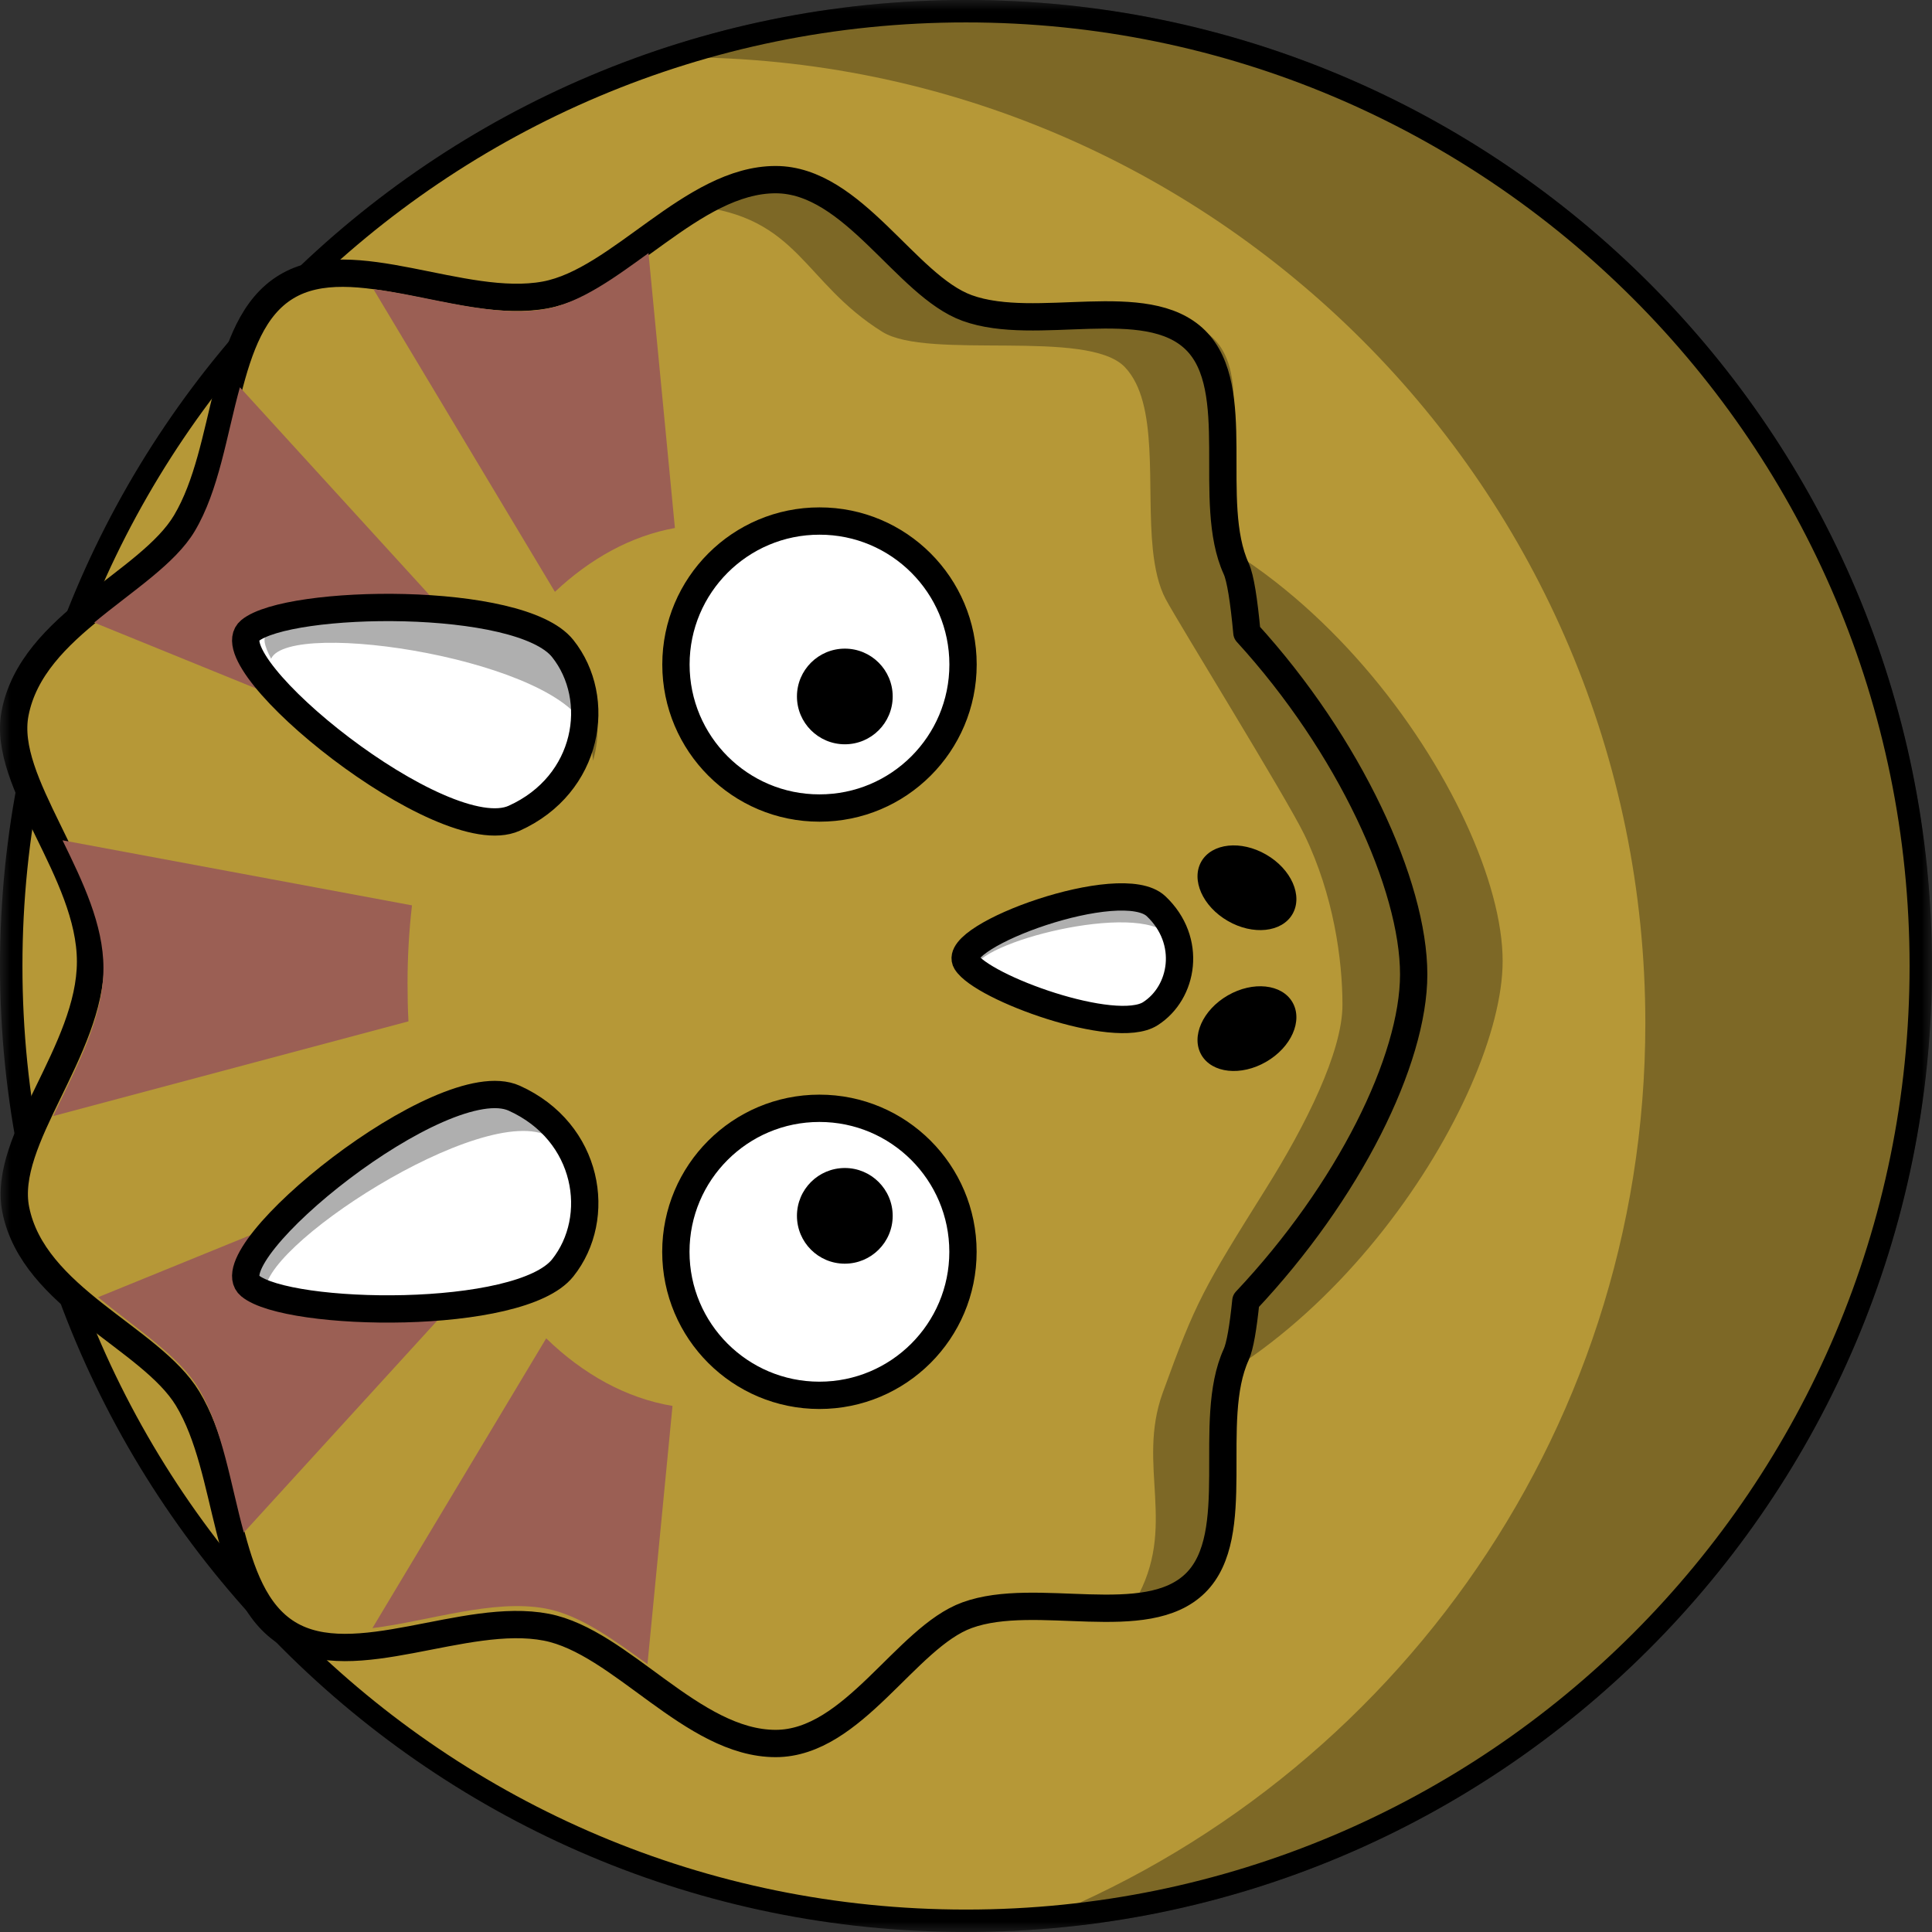 <svg width="90" height="90" viewBox="0 0 90 90" fill="none" xmlns="http://www.w3.org/2000/svg">
<rect x="0" y="0" width="90" height="90" fill="#333333" stroke="none"/>
<g clip-path="url(#clip0_394_5436)">
<mask id="mask0_394_5436" style="mask-type:luminance" maskUnits="userSpaceOnUse" x="0" y="0" width="90" height="90">
<path d="M0 0L0 90H90V0H0Z" fill="white"/>
</mask>
<g mask="url(#mask0_394_5436)">
<path d="M45.002 0.522C69.565 0.517 89.478 20.431 89.478 45.001C89.478 69.571 69.56 89.486 44.998 89.477C20.435 89.483 0.522 69.567 0.523 44.996C0.525 20.426 20.44 0.512 45.002 0.522Z" fill="#B69837" stroke="black" stroke-width="1.045" stroke-linecap="round" stroke-linejoin="round"/>
<path d="M29.57 2.716C30.26 2.687 30.964 2.668 31.663 2.668C56.495 2.668 76.646 22.825 76.646 47.664C76.646 67.082 64.32 83.649 47.086 89.953C70.952 88.864 89.992 69.137 89.992 44.993C89.997 20.154 69.845 -0.003 45.008 -0.003C39.59 -0.003 34.386 0.954 29.57 2.716Z" fill="black" fill-opacity="0.314"/>
<path d="M37.484 25.003C39.542 24.532 41.721 24.026 43.984 24.026C56.146 24.026 66.021 38.873 66.021 46.067C66.021 51.642 59.622 62.518 50.78 66.547C61.617 64.497 69.999 51.154 69.999 44.77C69.999 37.576 60.128 22.733 47.962 22.733C44.172 22.733 40.602 23.65 37.484 25.003Z" fill="black" fill-opacity="0.314"/>
<path d="M36.133 8.368C32.23 8.368 28.889 13.096 25.394 13.741C21.543 14.449 16.424 11.485 13.335 13.358C10.238 15.233 10.706 20.882 8.655 24.327C6.958 27.18 1.507 29.052 0.702 33.226C0.073 36.482 4.218 40.607 4.218 44.795C4.218 48.962 0.086 53.088 0.733 56.343C1.555 60.477 7.018 62.307 8.741 65.154C10.799 68.557 10.328 74.211 13.418 76.103C16.494 77.986 21.621 75.064 25.448 75.801C28.932 76.473 32.243 81.22 36.133 81.219C39.745 81.22 42.197 76.278 45.052 75.241C48.278 74.069 53.389 76.018 55.691 73.744C57.975 71.489 56.169 66.205 57.588 63.098C57.762 62.718 57.912 61.841 58.037 60.603C62.835 55.512 65.855 49.387 65.855 45.391C65.855 41.245 62.863 34.704 58.086 29.474C57.947 27.978 57.783 26.918 57.588 26.493C56.169 23.386 57.975 18.1 55.691 15.844C53.389 13.57 48.278 15.52 45.052 14.348C42.197 13.312 39.745 8.368 36.133 8.368Z" fill="#B69837" stroke="black" stroke-width="1.272" stroke-linecap="round" stroke-linejoin="round"/>
<path d="M32.344 9.596C37.23 10.105 37.386 13.135 41.1 15.457C43.234 16.792 50.671 15.283 52.401 17.103C54.008 18.79 53.395 22.661 53.705 25.611C53.799 26.489 53.97 27.288 54.308 27.919C54.922 29.066 59.904 37.117 60.762 38.882C62.126 41.692 62.537 44.719 62.537 46.807C62.537 49.001 60.818 52.427 58.973 55.37C56.058 60.03 55.71 60.612 54.165 64.879C52.924 68.313 54.887 71.105 52.875 74.586C59.81 73.851 55.752 68.608 57.457 62.954C57.589 62.519 58.416 61.695 58.541 60.58C63.046 55.435 65.853 49.249 65.853 45.388C65.853 41.521 63.248 35.639 59.026 30.649C58.151 28.822 58.2 27.27 57.805 26.604C56.038 23.595 58.984 17.514 56.247 15.53C54.085 13.961 47.962 14.568 45.166 13.79C42.777 13.124 39.555 8.054 36.689 8.054C34.517 8.054 34.404 9.209 32.344 9.596Z" fill="black" fill-opacity="0.314"/>
<path d="M38.178 24.272C41.867 24.268 44.862 27.264 44.862 30.956C44.862 34.649 41.867 37.644 38.174 37.641C34.482 37.644 31.488 34.649 31.488 30.956C31.489 27.264 34.483 24.268 38.178 24.272Z" fill="white" stroke="black" stroke-width="1.272" stroke-linecap="round" stroke-linejoin="round"/>
<path d="M39.357 30.216C40.587 30.216 41.585 31.213 41.585 32.444C41.585 33.675 40.587 34.672 39.357 34.672C38.126 34.672 37.125 33.675 37.125 32.444C37.125 31.213 38.126 30.216 39.357 30.216Z" fill="black"/>
<path d="M2.477 51.992L19.028 47.579C18.995 46.989 18.985 46.395 18.985 45.792C18.985 44.557 19.056 43.35 19.192 42.175L2.912 39.145C3.844 41.053 4.819 43.066 4.819 45.095C4.819 47.459 3.509 49.806 2.477 51.992Z" fill="#9B5F54"/>
<path d="M4.387 29.003L20.503 35.562C21.103 33.789 21.863 32.168 22.758 30.735L11.175 18.041C10.557 20.277 10.202 22.845 9.072 24.742C8.161 26.275 6.163 27.527 4.387 29.003Z" fill="#9B5F54"/>
<path d="M4.57 60.429C6.347 61.904 8.344 63.157 9.256 64.689C10.386 66.587 10.741 69.155 11.359 71.391L22.549 59.132V59.121C21.643 57.605 20.878 55.895 20.294 54.022L4.57 60.429Z" fill="#9B5F54"/>
<path d="M17.395 13.47L25.85 27.57C27.511 26.008 29.408 24.963 31.44 24.596L30.209 11.792C28.613 12.948 27.05 14.092 25.458 14.386C23 14.837 20.028 13.798 17.395 13.47Z" fill="#9B5F54"/>
<path d="M17.348 75.845C19.981 75.518 22.953 74.478 25.411 74.93C27.003 75.224 28.566 76.368 30.162 77.523L31.328 65.494C29.18 65.134 27.177 64.029 25.444 62.345L17.348 75.845Z" fill="#9B5F54"/>
<path d="M38.172 51.629C41.864 51.628 44.859 54.622 44.859 58.315C44.859 62.008 41.864 65.001 38.172 65C34.478 65.001 31.484 62.007 31.484 58.314C31.485 54.621 34.479 51.628 38.172 51.629Z" fill="white" stroke="black" stroke-width="1.272" stroke-linecap="round" stroke-linejoin="round"/>
<path d="M39.357 54.41C40.584 54.41 41.585 55.407 41.585 56.639C41.585 57.87 40.584 58.868 39.353 58.867C38.122 58.867 37.125 57.87 37.125 56.639C37.125 55.407 38.122 54.41 39.357 54.41Z" fill="black"/>
<path d="M58.981 39.809C60.153 40.485 60.704 41.726 60.209 42.581C59.717 43.435 58.367 43.578 57.196 42.901C56.024 42.225 55.473 40.984 55.965 40.129C56.46 39.275 57.81 39.132 58.981 39.809Z" fill="black"/>
<path d="M58.981 49.464C60.153 48.788 60.704 47.546 60.209 46.691C59.717 45.837 58.367 45.694 57.196 46.37C56.024 47.047 55.473 48.288 55.965 49.142C56.46 49.997 57.81 50.141 58.981 49.464Z" fill="black"/>
<path d="M53.852 42.213C52.234 40.689 44.27 43.604 45.009 44.81C45.752 46.017 51.945 48.265 53.583 47.225C55.125 46.247 55.553 43.817 53.852 42.213Z" fill="white" stroke="black" stroke-width="1.272" stroke-linejoin="round"/>
<path d="M53.852 42.212C52.234 40.689 44.267 43.604 45.01 44.81C45.079 44.925 45.201 45.047 45.365 45.18C45.404 43.9 53.033 41.972 54.445 43.576C54.637 43.795 54.797 44.029 54.923 44.263C54.836 43.544 54.497 42.819 53.852 42.212Z" fill="black" fill-opacity="0.314"/>
<path d="M23.954 38.117C20.635 39.617 9.854 30.851 11.645 29.376C13.434 27.904 24.227 27.723 26.212 30.209C28.08 32.549 27.447 36.541 23.954 38.117Z" fill="white" stroke="black" stroke-width="1.272" stroke-linejoin="round"/>
<path d="M23.954 51.158C20.635 49.66 9.854 58.425 11.645 59.898C13.434 61.372 24.227 61.55 26.212 59.065C28.08 56.726 27.447 52.734 23.954 51.158Z" fill="white" stroke="black" stroke-width="1.272" stroke-linejoin="round"/>
<path d="M23.959 51.156C20.639 49.658 9.85 58.426 11.64 59.9C11.812 60.042 12.069 60.165 12.391 60.281C11.77 58.277 22.562 51.222 25.603 52.955C26.019 53.192 26.39 53.469 26.711 53.765C26.189 52.695 25.282 51.754 23.959 51.156Z" fill="black" fill-opacity="0.314"/>
<path d="M27.332 31.649C25.868 28.314 11.983 27.606 12.327 29.9C12.359 30.12 12.467 30.383 12.629 30.685C13.51 28.78 26.249 30.764 27.349 34.086C27.499 34.541 27.589 34.995 27.63 35.43C27.958 34.285 27.915 32.979 27.332 31.649Z" fill="black" fill-opacity="0.314"/>
</g>
</g>
<defs>
<clipPath id="clip0_394_5436">
<rect width="90" height="90" fill="white" transform="matrix(0 -1 1 0 0 90)"/>
</clipPath>
</defs>
</svg>
